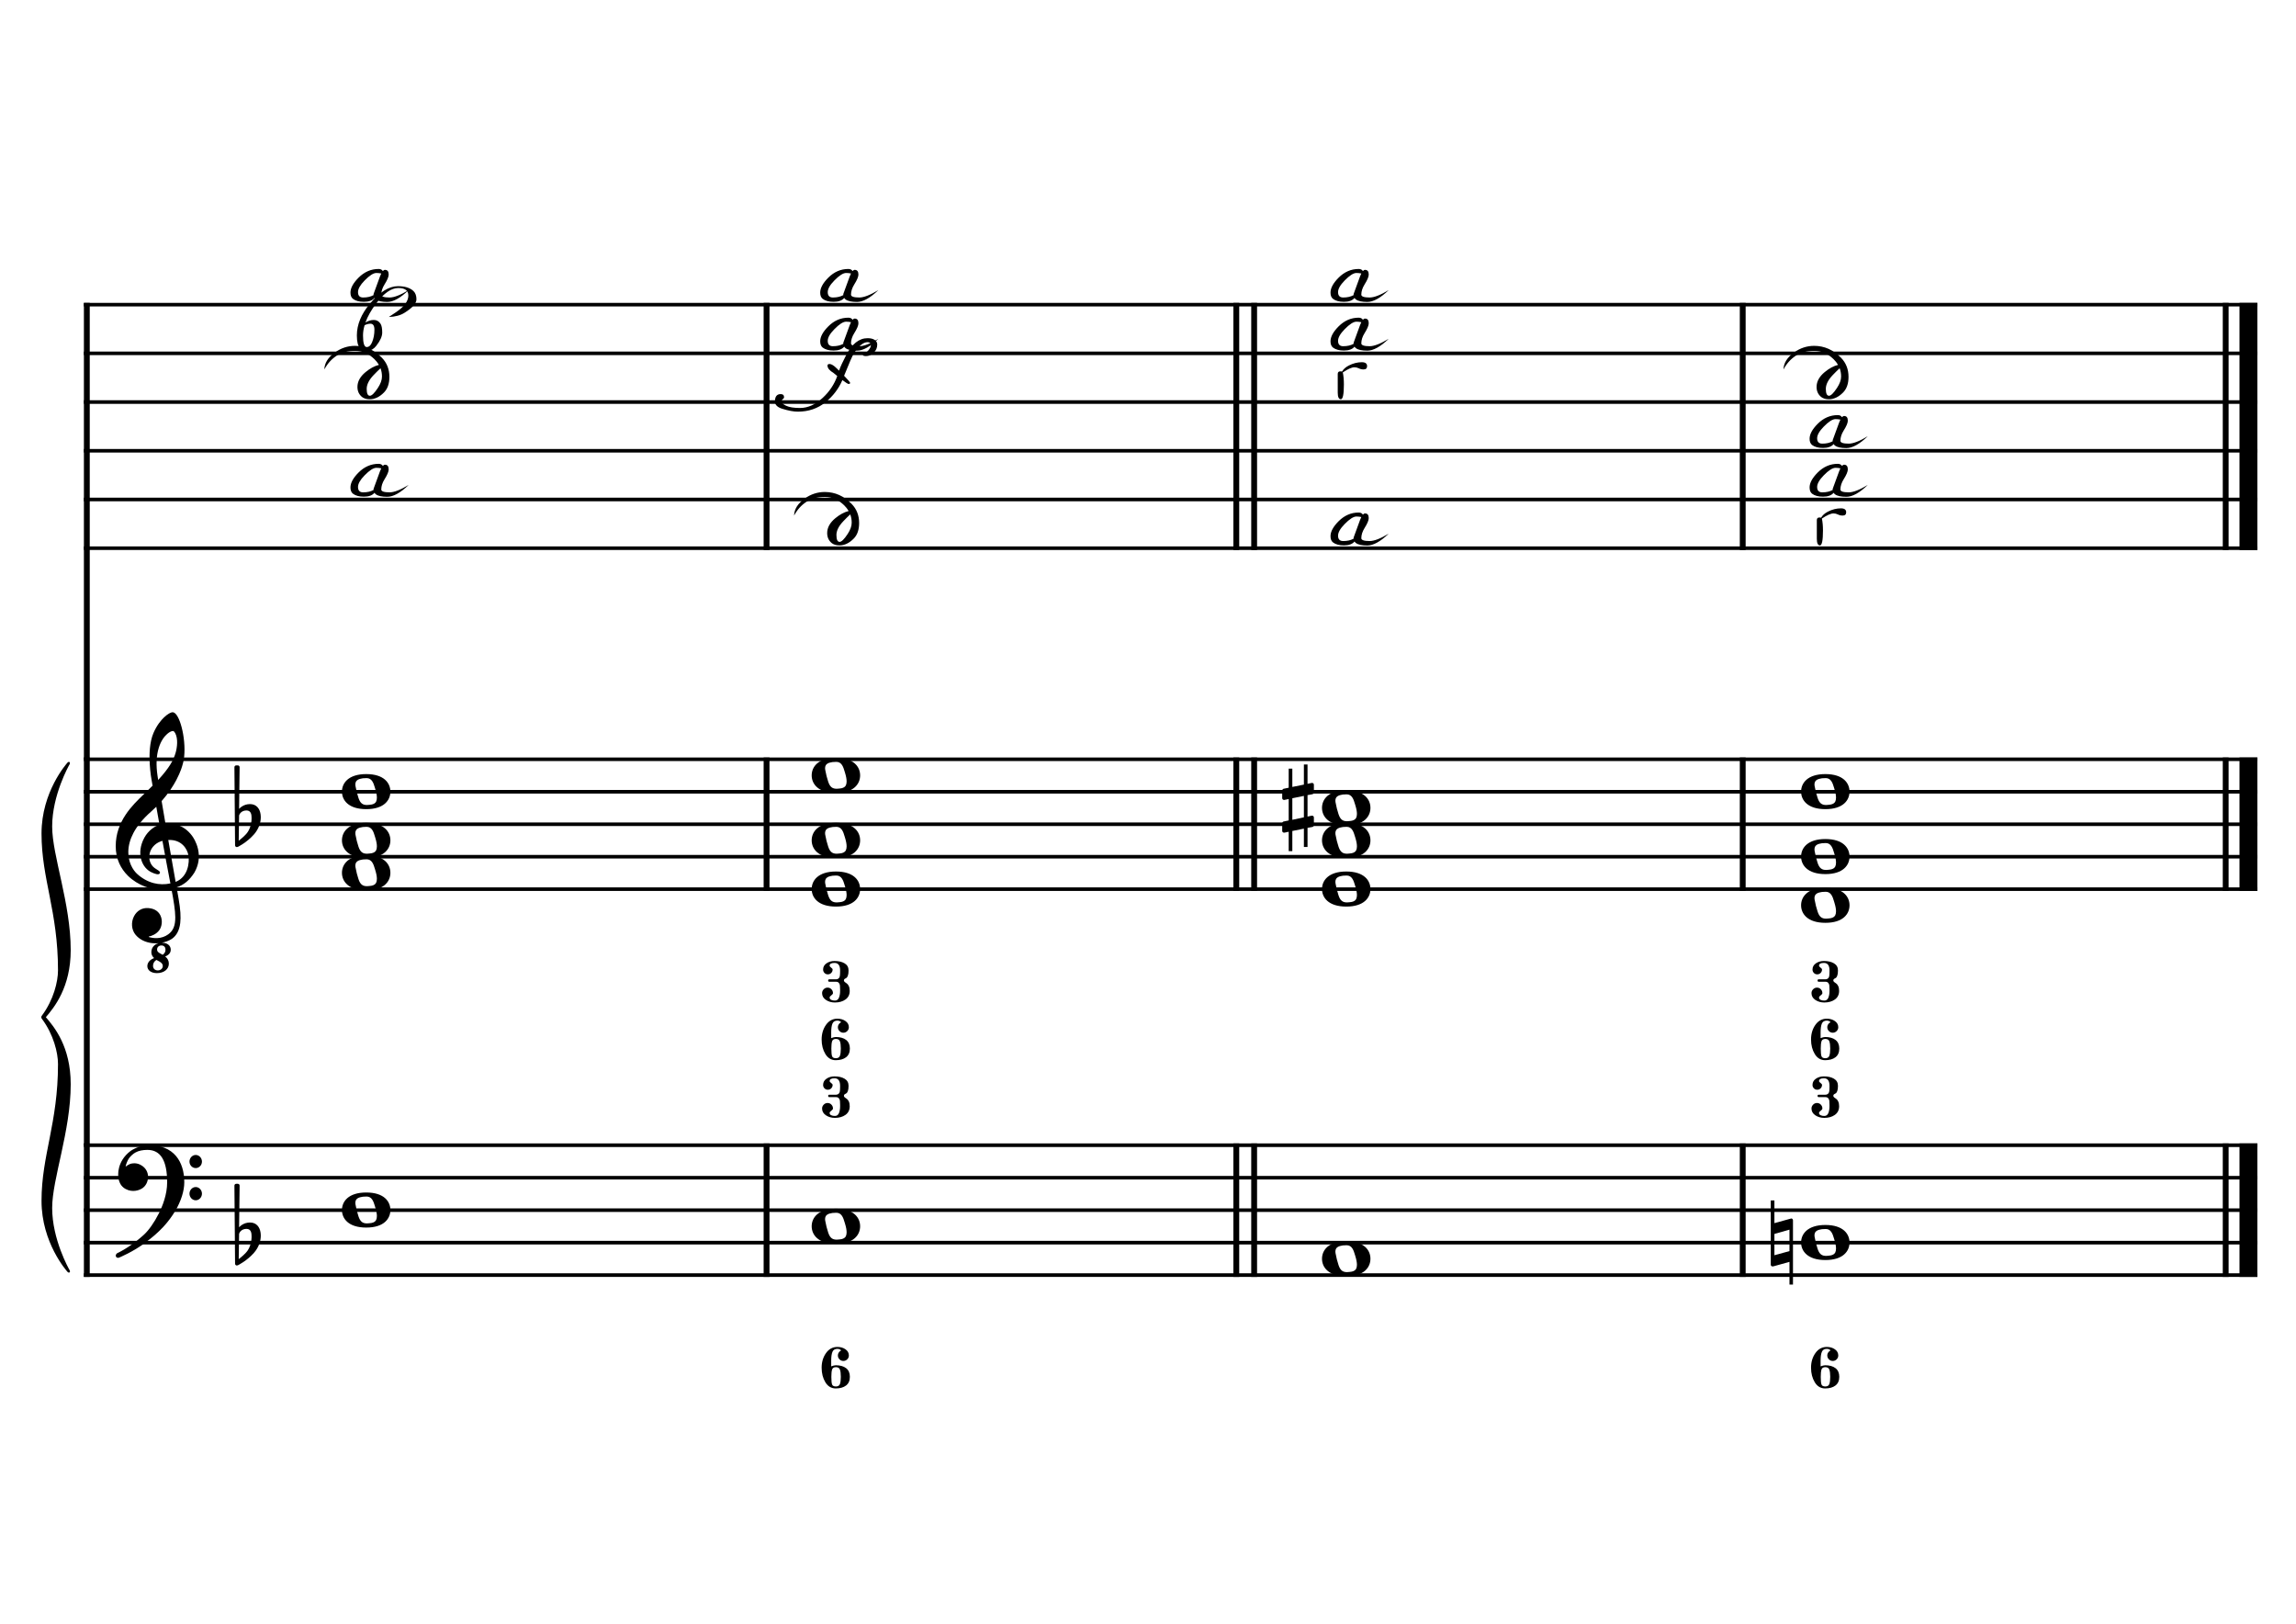 <?xml version="1.0" encoding="UTF-8" standalone="no"?>
<svg width="4209.44px" height="2976.38px" viewBox="0 0 4209.44 2976.38"
 xmlns="http://www.w3.org/2000/svg" xmlns:xlink="http://www.w3.org/1999/xlink" version="1.2" baseProfile="tiny">
<title>ReMineur (7)</title>
<desc>Generated by MuseScore 3.6.2</desc>
<polyline class="StaffLines" fill="none" stroke="#000000" stroke-width="6.55" stroke-linejoin="bevel" points="153.819,558.425 4138.58,558.425"/>
<polyline class="StaffLines" fill="none" stroke="#000000" stroke-width="6.55" stroke-linejoin="bevel" points="153.819,647.717 4138.58,647.717"/>
<polyline class="StaffLines" fill="none" stroke="#000000" stroke-width="6.55" stroke-linejoin="bevel" points="153.819,737.008 4138.58,737.008"/>
<polyline class="StaffLines" fill="none" stroke="#000000" stroke-width="6.55" stroke-linejoin="bevel" points="153.819,826.299 4138.58,826.299"/>
<polyline class="StaffLines" fill="none" stroke="#000000" stroke-width="6.55" stroke-linejoin="bevel" points="153.819,915.591 4138.58,915.591"/>
<polyline class="StaffLines" fill="none" stroke="#000000" stroke-width="6.55" stroke-linejoin="bevel" points="153.819,1004.88 4138.58,1004.88"/>
<polyline class="StaffLines" fill="none" stroke="#000000" stroke-width="6.55" stroke-linejoin="bevel" points="153.819,1391.81 4138.58,1391.81"/>
<polyline class="StaffLines" fill="none" stroke="#000000" stroke-width="6.55" stroke-linejoin="bevel" points="153.819,1451.34 4138.58,1451.34"/>
<polyline class="StaffLines" fill="none" stroke="#000000" stroke-width="6.55" stroke-linejoin="bevel" points="153.819,1510.87 4138.58,1510.87"/>
<polyline class="StaffLines" fill="none" stroke="#000000" stroke-width="6.55" stroke-linejoin="bevel" points="153.819,1570.39 4138.58,1570.39"/>
<polyline class="StaffLines" fill="none" stroke="#000000" stroke-width="6.55" stroke-linejoin="bevel" points="153.819,1629.92 4138.58,1629.92"/>
<polyline class="StaffLines" fill="none" stroke="#000000" stroke-width="6.55" stroke-linejoin="bevel" points="153.819,2099.26 4138.58,2099.26"/>
<polyline class="StaffLines" fill="none" stroke="#000000" stroke-width="6.55" stroke-linejoin="bevel" points="153.819,2158.79 4138.58,2158.79"/>
<polyline class="StaffLines" fill="none" stroke="#000000" stroke-width="6.55" stroke-linejoin="bevel" points="153.819,2218.32 4138.58,2218.32"/>
<polyline class="StaffLines" fill="none" stroke="#000000" stroke-width="6.55" stroke-linejoin="bevel" points="153.819,2277.85 4138.58,2277.85"/>
<polyline class="StaffLines" fill="none" stroke="#000000" stroke-width="6.55" stroke-linejoin="bevel" points="153.819,2337.37 4138.58,2337.37"/>
<polyline class="BarLine" fill="none" stroke="#000000" stroke-width="10.71" stroke-linejoin="bevel" points="159.176,2095.99 159.176,2340.65"/>
<polyline class="BarLine" fill="none" stroke="#000000" stroke-width="10.71" stroke-linejoin="bevel" points="1405.39,2095.99 1405.39,2340.65"/>
<polyline class="BarLine" fill="none" stroke="#000000" stroke-width="10.71" stroke-linejoin="bevel" points="2266.59,2095.99 2266.59,2340.65"/>
<polyline class="BarLine" fill="none" stroke="#000000" stroke-width="10.71" stroke-linejoin="bevel" points="2299.33,2095.99 2299.33,2340.65"/>
<polyline class="BarLine" fill="none" stroke="#000000" stroke-width="10.71" stroke-linejoin="bevel" points="3195.07,2095.99 3195.07,2340.65"/>
<polyline class="BarLine" fill="none" stroke="#000000" stroke-width="10.71" stroke-linejoin="bevel" points="4080.54,2095.99 4080.54,2340.65"/>
<polyline class="BarLine" fill="none" stroke="#000000" stroke-width="32.74" stroke-linejoin="bevel" points="4122.21,2095.99 4122.21,2340.65"/>
<polyline class="BarLine" fill="none" stroke="#000000" stroke-width="10.71" stroke-linejoin="bevel" points="159.176,1388.54 159.176,2099.26"/>
<polyline class="BarLine" fill="none" stroke="#000000" stroke-width="10.71" stroke-linejoin="bevel" points="1405.39,1388.54 1405.39,1633.2"/>
<polyline class="BarLine" fill="none" stroke="#000000" stroke-width="10.71" stroke-linejoin="bevel" points="2266.59,1388.54 2266.59,1633.2"/>
<polyline class="BarLine" fill="none" stroke="#000000" stroke-width="10.71" stroke-linejoin="bevel" points="2299.33,1388.54 2299.33,1633.2"/>
<polyline class="BarLine" fill="none" stroke="#000000" stroke-width="10.71" stroke-linejoin="bevel" points="3195.07,1388.54 3195.07,1633.2"/>
<polyline class="BarLine" fill="none" stroke="#000000" stroke-width="10.71" stroke-linejoin="bevel" points="4080.54,1388.54 4080.54,1633.2"/>
<polyline class="BarLine" fill="none" stroke="#000000" stroke-width="32.74" stroke-linejoin="bevel" points="4122.21,1388.54 4122.21,1633.2"/>
<polyline class="BarLine" fill="none" stroke="#000000" stroke-width="10.71" stroke-linejoin="bevel" points="159.176,555.151 159.176,1391.81"/>
<polyline class="BarLine" fill="none" stroke="#000000" stroke-width="10.71" stroke-linejoin="bevel" points="1405.39,555.151 1405.39,1008.16"/>
<polyline class="BarLine" fill="none" stroke="#000000" stroke-width="10.71" stroke-linejoin="bevel" points="2266.59,555.151 2266.59,1008.16"/>
<polyline class="BarLine" fill="none" stroke="#000000" stroke-width="10.71" stroke-linejoin="bevel" points="2299.33,555.151 2299.33,1008.16"/>
<polyline class="BarLine" fill="none" stroke="#000000" stroke-width="10.71" stroke-linejoin="bevel" points="3195.07,555.151 3195.07,1008.16"/>
<polyline class="BarLine" fill="none" stroke="#000000" stroke-width="10.71" stroke-linejoin="bevel" points="4080.54,555.151 4080.54,1008.16"/>
<polyline class="BarLine" fill="none" stroke="#000000" stroke-width="32.74" stroke-linejoin="bevel" points="4122.21,555.151 4122.21,1008.16"/>
<path class="Accidental" transform="matrix(2.381,0,0,2.381,3246.5,2277.85)" d="M16.6,-18.3 C16.4,-18.5 16.1,-18.6 15.8,-18.6 C15.7,-18.6 15.5,-18.5 15.4,-18.5 L2.8,-15 L2.8,-32.5 L0,-32.5 L0,17 C0,17.8 0.6,18.3 1.4,18.3 L1.8,18.3 L14.4,14.8 L14.4,32.3 L17.1,32.3 L17.1,-17.2 C17.1,-17.6 16.9,-18.1 16.6,-18.3 M14.4,6.5 L2.8,9.7 L2.8,-6.7 L14.4,-10 L14.4,6.5 "/>
<path class="Accidental" transform="matrix(2.381,0,0,2.381,2350.76,1481.1)" d="M23.3,-10.6 C23.9,-10.7 24.4,-11.4 24.4,-12 L24.4,-17.9 C24.4,-18.7 23.8,-19.3 23,-19.3 L22.8,-19.3 L19.5,-18.6 L19.5,-33.5 L16.7,-33.5 L16.7,-18 L7.8,-16.2 L7.8,-30.3 L5,-30.3 L5,-15.6 L1.1,-14.8 C0.5,-14.7 0,-14 0,-13.4 L0,-13.2 L0,-7.4 L0,-7.6 C0,-6.8 0.6,-6.2 1.4,-6.2 L1.7,-6.2 L5,-6.9 L5,9.6 L1.1,10.4 C0.5,10.5 0,11.2 0,11.8 L0,17.6 C0,18.4 0.6,19 1.4,19 L1.7,19 L5,18.3 L5,33.2 L7.8,33.2 L7.8,17.7 L16.7,15.9 L16.7,30 L19.5,30 L19.5,15.3 L23.3,14.6 C23.9,14.5 24.4,13.8 24.4,13.2 L24.4,7.3 C24.4,6.5 23.8,5.9 23,5.9 L22.8,5.9 L19.5,6.6 L19.5,-9.9 L23.3,-10.6 M7.8,9.1 L7.8,-7.5 L16.7,-9.3 L16.7,7.2 L7.8,9.1 "/>
<path class="Note" transform="matrix(2.381,0,0,2.381,626.933,2218.32)" d="M18.7,-13.6 C4.9,-13.6 0,-6.6 0,-0.1 C0,6.4 4.9,13.4 18.7,13.4 C32.5,13.4 37.3,6.4 37.3,-0.1 C37.3,-6.6 32.5,-13.6 18.7,-13.6 M10.4,-4.5 C10.3,-4.9 10.3,-5.3 10.3,-5.7 C10.3,-6.5 10.5,-7.3 10.9,-8 C11.6,-9 12.8,-9.7 14.3,-10 C15.6,-10.3 16.3,-10.5 18.9,-10.5 L19,-10.5 C23,-10.5 24.3,-6.8 25.4,-3 L25.7,-2 C26.5,0.6 26.9,2.8 26.9,4.5 C26.9,5.7 26.7,6.8 26.3,7.6 C25.7,8.7 24.7,9.4 23,9.8 C22.1,10 20.6,10.1 20.6,10.1 C20.1,10.1 19.7,10.2 19.3,10.2 C16.1,10.2 14.1,9 12.7,4.7 C11.5,1 11.3,-0.1 10.4,-4.5"/>
<path class="Note" transform="matrix(2.381,0,0,2.381,1488.13,2248.08)" d="M18.7,-13.6 C4.9,-13.6 0,-6.6 0,-0.1 C0,6.4 4.9,13.4 18.7,13.4 C32.5,13.4 37.3,6.4 37.3,-0.1 C37.3,-6.6 32.5,-13.6 18.7,-13.6 M10.4,-4.5 C10.3,-4.9 10.3,-5.3 10.3,-5.7 C10.3,-6.5 10.5,-7.3 10.9,-8 C11.6,-9 12.8,-9.7 14.3,-10 C15.6,-10.3 16.3,-10.5 18.9,-10.5 L19,-10.5 C23,-10.5 24.3,-6.8 25.4,-3 L25.7,-2 C26.5,0.6 26.9,2.8 26.9,4.5 C26.9,5.7 26.7,6.8 26.3,7.6 C25.7,8.7 24.7,9.4 23,9.8 C22.1,10 20.6,10.1 20.6,10.1 C20.1,10.1 19.7,10.2 19.3,10.2 C16.1,10.2 14.1,9 12.7,4.7 C11.5,1 11.3,-0.1 10.4,-4.5"/>
<path class="Note" transform="matrix(2.381,0,0,2.381,2423.73,2307.61)" d="M18.7,-13.6 C4.9,-13.6 0,-6.6 0,-0.1 C0,6.4 4.9,13.4 18.7,13.4 C32.5,13.4 37.3,6.4 37.3,-0.1 C37.3,-6.6 32.5,-13.6 18.7,-13.6 M10.4,-4.5 C10.3,-4.9 10.3,-5.3 10.3,-5.7 C10.3,-6.5 10.5,-7.3 10.9,-8 C11.6,-9 12.8,-9.7 14.3,-10 C15.6,-10.3 16.3,-10.5 18.9,-10.5 L19,-10.5 C23,-10.5 24.3,-6.8 25.4,-3 L25.7,-2 C26.5,0.6 26.9,2.8 26.9,4.5 C26.9,5.7 26.7,6.8 26.3,7.6 C25.7,8.7 24.7,9.4 23,9.8 C22.1,10 20.6,10.1 20.6,10.1 C20.1,10.1 19.7,10.2 19.3,10.2 C16.1,10.2 14.1,9 12.7,4.7 C11.5,1 11.3,-0.1 10.4,-4.5"/>
<path class="Note" transform="matrix(2.381,0,0,2.381,3302.08,2277.85)" d="M18.7,-13.6 C4.9,-13.6 0,-6.6 0,-0.1 C0,6.4 4.9,13.4 18.7,13.4 C32.5,13.4 37.3,6.4 37.3,-0.1 C37.3,-6.6 32.5,-13.6 18.7,-13.6 M10.4,-4.5 C10.3,-4.9 10.3,-5.3 10.3,-5.7 C10.3,-6.5 10.5,-7.3 10.9,-8 C11.6,-9 12.8,-9.7 14.3,-10 C15.6,-10.3 16.3,-10.5 18.9,-10.5 L19,-10.5 C23,-10.5 24.3,-6.8 25.4,-3 L25.7,-2 C26.5,0.6 26.9,2.8 26.9,4.5 C26.9,5.7 26.7,6.8 26.3,7.6 C25.7,8.7 24.7,9.4 23,9.8 C22.1,10 20.6,10.1 20.6,10.1 C20.1,10.1 19.7,10.2 19.3,10.2 C16.1,10.2 14.1,9 12.7,4.7 C11.5,1 11.3,-0.1 10.4,-4.5"/>
<path class="Note" transform="matrix(2.381,0,0,2.381,626.933,1600.16)" d="M18.7,-13.6 C4.9,-13.6 0,-6.6 0,-0.1 C0,6.4 4.9,13.4 18.7,13.4 C32.5,13.4 37.3,6.4 37.3,-0.1 C37.3,-6.6 32.5,-13.6 18.7,-13.6 M10.4,-4.5 C10.3,-4.9 10.3,-5.3 10.3,-5.7 C10.3,-6.5 10.5,-7.3 10.9,-8 C11.6,-9 12.8,-9.7 14.3,-10 C15.6,-10.3 16.3,-10.5 18.9,-10.5 L19,-10.5 C23,-10.5 24.3,-6.8 25.4,-3 L25.7,-2 C26.5,0.6 26.9,2.8 26.9,4.5 C26.9,5.7 26.7,6.8 26.3,7.6 C25.7,8.7 24.7,9.4 23,9.8 C22.1,10 20.6,10.1 20.6,10.1 C20.1,10.1 19.7,10.2 19.3,10.2 C16.1,10.2 14.1,9 12.7,4.7 C11.5,1 11.3,-0.1 10.4,-4.5"/>
<path class="Note" transform="matrix(2.381,0,0,2.381,626.933,1540.63)" d="M18.7,-13.6 C4.9,-13.6 0,-6.6 0,-0.1 C0,6.4 4.9,13.4 18.7,13.4 C32.5,13.4 37.3,6.4 37.3,-0.1 C37.3,-6.6 32.5,-13.6 18.7,-13.6 M10.4,-4.5 C10.3,-4.9 10.3,-5.3 10.3,-5.7 C10.3,-6.5 10.5,-7.3 10.9,-8 C11.6,-9 12.8,-9.7 14.3,-10 C15.6,-10.3 16.3,-10.5 18.9,-10.5 L19,-10.5 C23,-10.5 24.3,-6.8 25.4,-3 L25.7,-2 C26.5,0.6 26.9,2.8 26.9,4.5 C26.9,5.7 26.7,6.8 26.3,7.6 C25.7,8.7 24.7,9.4 23,9.8 C22.1,10 20.6,10.1 20.6,10.1 C20.1,10.1 19.7,10.2 19.3,10.2 C16.1,10.2 14.1,9 12.7,4.7 C11.5,1 11.3,-0.1 10.4,-4.5"/>
<path class="Note" transform="matrix(2.381,0,0,2.381,626.933,1451.34)" d="M18.7,-13.6 C4.9,-13.6 0,-6.6 0,-0.1 C0,6.4 4.9,13.4 18.7,13.4 C32.5,13.4 37.3,6.4 37.3,-0.1 C37.3,-6.6 32.5,-13.6 18.7,-13.6 M10.4,-4.5 C10.3,-4.9 10.3,-5.3 10.3,-5.7 C10.3,-6.5 10.5,-7.3 10.9,-8 C11.6,-9 12.8,-9.7 14.3,-10 C15.6,-10.3 16.3,-10.5 18.9,-10.5 L19,-10.5 C23,-10.5 24.3,-6.8 25.4,-3 L25.7,-2 C26.5,0.6 26.9,2.8 26.9,4.5 C26.9,5.7 26.7,6.8 26.3,7.6 C25.7,8.7 24.7,9.4 23,9.8 C22.1,10 20.6,10.1 20.6,10.1 C20.1,10.1 19.7,10.2 19.3,10.2 C16.1,10.2 14.1,9 12.7,4.7 C11.5,1 11.3,-0.1 10.4,-4.5"/>
<path class="Note" transform="matrix(2.381,0,0,2.381,1488.13,1629.92)" d="M18.7,-13.6 C4.9,-13.6 0,-6.6 0,-0.1 C0,6.4 4.9,13.4 18.7,13.4 C32.5,13.4 37.3,6.4 37.3,-0.1 C37.3,-6.6 32.5,-13.6 18.7,-13.6 M10.4,-4.5 C10.3,-4.9 10.3,-5.3 10.3,-5.7 C10.3,-6.5 10.5,-7.3 10.9,-8 C11.6,-9 12.8,-9.7 14.3,-10 C15.6,-10.3 16.3,-10.5 18.9,-10.5 L19,-10.5 C23,-10.5 24.3,-6.8 25.4,-3 L25.7,-2 C26.5,0.6 26.9,2.8 26.9,4.5 C26.9,5.7 26.7,6.8 26.3,7.6 C25.7,8.7 24.7,9.4 23,9.8 C22.1,10 20.6,10.1 20.6,10.1 C20.1,10.1 19.7,10.2 19.3,10.2 C16.1,10.2 14.1,9 12.7,4.7 C11.5,1 11.3,-0.1 10.4,-4.5"/>
<path class="Note" transform="matrix(2.381,0,0,2.381,1488.13,1540.63)" d="M18.7,-13.6 C4.9,-13.6 0,-6.6 0,-0.1 C0,6.4 4.9,13.4 18.7,13.4 C32.5,13.4 37.3,6.4 37.3,-0.1 C37.3,-6.6 32.5,-13.6 18.7,-13.6 M10.4,-4.5 C10.3,-4.9 10.3,-5.3 10.3,-5.7 C10.3,-6.5 10.5,-7.3 10.9,-8 C11.6,-9 12.8,-9.7 14.3,-10 C15.6,-10.3 16.3,-10.5 18.9,-10.5 L19,-10.5 C23,-10.5 24.3,-6.8 25.4,-3 L25.7,-2 C26.5,0.6 26.9,2.8 26.9,4.5 C26.9,5.7 26.7,6.8 26.3,7.6 C25.7,8.7 24.7,9.4 23,9.8 C22.1,10 20.6,10.1 20.6,10.1 C20.1,10.1 19.7,10.2 19.3,10.2 C16.1,10.2 14.1,9 12.7,4.7 C11.5,1 11.3,-0.1 10.4,-4.5"/>
<path class="Note" transform="matrix(2.381,0,0,2.381,1488.13,1421.57)" d="M18.7,-13.6 C4.9,-13.6 0,-6.6 0,-0.1 C0,6.4 4.9,13.4 18.7,13.4 C32.5,13.4 37.3,6.4 37.3,-0.1 C37.3,-6.6 32.5,-13.6 18.7,-13.6 M10.4,-4.5 C10.3,-4.9 10.3,-5.3 10.3,-5.7 C10.3,-6.5 10.5,-7.3 10.9,-8 C11.6,-9 12.8,-9.7 14.3,-10 C15.6,-10.3 16.3,-10.5 18.9,-10.5 L19,-10.5 C23,-10.5 24.3,-6.8 25.4,-3 L25.7,-2 C26.5,0.6 26.9,2.8 26.9,4.5 C26.9,5.7 26.7,6.8 26.3,7.6 C25.7,8.7 24.7,9.4 23,9.8 C22.1,10 20.6,10.1 20.6,10.1 C20.1,10.1 19.7,10.2 19.3,10.2 C16.1,10.2 14.1,9 12.7,4.7 C11.5,1 11.3,-0.1 10.4,-4.5"/>
<path class="Note" transform="matrix(2.381,0,0,2.381,2423.73,1629.92)" d="M18.7,-13.6 C4.9,-13.6 0,-6.6 0,-0.1 C0,6.4 4.9,13.4 18.7,13.4 C32.5,13.4 37.3,6.4 37.3,-0.1 C37.3,-6.6 32.5,-13.6 18.7,-13.6 M10.4,-4.5 C10.3,-4.9 10.3,-5.3 10.3,-5.7 C10.3,-6.5 10.5,-7.3 10.9,-8 C11.6,-9 12.8,-9.7 14.3,-10 C15.6,-10.3 16.3,-10.5 18.9,-10.5 L19,-10.5 C23,-10.5 24.3,-6.8 25.4,-3 L25.7,-2 C26.5,0.6 26.9,2.8 26.9,4.5 C26.9,5.7 26.7,6.8 26.3,7.6 C25.7,8.7 24.7,9.4 23,9.8 C22.1,10 20.6,10.1 20.6,10.1 C20.1,10.1 19.7,10.2 19.3,10.2 C16.1,10.2 14.1,9 12.7,4.7 C11.5,1 11.3,-0.1 10.4,-4.5"/>
<path class="Note" transform="matrix(2.381,0,0,2.381,2423.73,1540.63)" d="M18.7,-13.6 C4.9,-13.6 0,-6.6 0,-0.1 C0,6.4 4.9,13.4 18.7,13.4 C32.5,13.4 37.3,6.4 37.3,-0.1 C37.3,-6.6 32.5,-13.6 18.7,-13.6 M10.4,-4.5 C10.3,-4.9 10.3,-5.3 10.3,-5.7 C10.3,-6.5 10.5,-7.3 10.9,-8 C11.6,-9 12.8,-9.7 14.3,-10 C15.6,-10.3 16.3,-10.5 18.9,-10.5 L19,-10.5 C23,-10.5 24.3,-6.8 25.4,-3 L25.7,-2 C26.5,0.6 26.9,2.8 26.9,4.5 C26.9,5.7 26.7,6.8 26.3,7.6 C25.7,8.7 24.7,9.4 23,9.8 C22.1,10 20.6,10.1 20.6,10.1 C20.1,10.1 19.7,10.2 19.3,10.2 C16.1,10.2 14.1,9 12.7,4.7 C11.5,1 11.3,-0.1 10.4,-4.5"/>
<path class="Note" transform="matrix(2.381,0,0,2.381,2423.73,1481.1)" d="M18.7,-13.6 C4.9,-13.6 0,-6.6 0,-0.1 C0,6.4 4.9,13.4 18.7,13.4 C32.5,13.4 37.3,6.4 37.3,-0.1 C37.3,-6.6 32.5,-13.6 18.7,-13.6 M10.4,-4.5 C10.3,-4.9 10.3,-5.3 10.3,-5.7 C10.3,-6.5 10.5,-7.3 10.9,-8 C11.6,-9 12.8,-9.7 14.3,-10 C15.6,-10.3 16.3,-10.5 18.9,-10.5 L19,-10.5 C23,-10.5 24.3,-6.8 25.4,-3 L25.7,-2 C26.5,0.6 26.9,2.8 26.9,4.5 C26.9,5.7 26.7,6.8 26.3,7.6 C25.7,8.7 24.7,9.4 23,9.8 C22.1,10 20.6,10.1 20.6,10.1 C20.1,10.1 19.7,10.2 19.3,10.2 C16.1,10.2 14.1,9 12.7,4.7 C11.5,1 11.3,-0.1 10.4,-4.5"/>
<path class="Note" transform="matrix(2.381,0,0,2.381,3302.08,1659.69)" d="M18.7,-13.6 C4.9,-13.6 0,-6.6 0,-0.1 C0,6.4 4.9,13.4 18.7,13.4 C32.5,13.4 37.3,6.4 37.3,-0.1 C37.3,-6.6 32.5,-13.6 18.7,-13.6 M10.4,-4.5 C10.3,-4.9 10.3,-5.3 10.3,-5.7 C10.3,-6.5 10.5,-7.3 10.9,-8 C11.6,-9 12.8,-9.7 14.3,-10 C15.6,-10.3 16.3,-10.5 18.9,-10.5 L19,-10.5 C23,-10.5 24.3,-6.8 25.4,-3 L25.7,-2 C26.5,0.6 26.9,2.8 26.9,4.5 C26.9,5.7 26.7,6.8 26.3,7.6 C25.7,8.7 24.7,9.4 23,9.8 C22.1,10 20.6,10.1 20.6,10.1 C20.1,10.1 19.7,10.2 19.3,10.2 C16.1,10.2 14.1,9 12.7,4.7 C11.5,1 11.3,-0.1 10.4,-4.5"/>
<path class="Note" transform="matrix(2.381,0,0,2.381,3302.08,1570.39)" d="M18.7,-13.6 C4.9,-13.6 0,-6.6 0,-0.1 C0,6.4 4.9,13.4 18.7,13.4 C32.5,13.4 37.3,6.4 37.3,-0.1 C37.3,-6.6 32.5,-13.6 18.7,-13.6 M10.4,-4.5 C10.3,-4.9 10.3,-5.3 10.3,-5.7 C10.3,-6.5 10.5,-7.3 10.9,-8 C11.6,-9 12.8,-9.7 14.3,-10 C15.6,-10.3 16.3,-10.5 18.9,-10.5 L19,-10.5 C23,-10.5 24.3,-6.8 25.4,-3 L25.7,-2 C26.5,0.6 26.9,2.8 26.9,4.5 C26.9,5.7 26.7,6.8 26.3,7.6 C25.7,8.7 24.7,9.4 23,9.8 C22.1,10 20.6,10.1 20.6,10.1 C20.1,10.1 19.7,10.2 19.3,10.2 C16.1,10.2 14.1,9 12.7,4.7 C11.5,1 11.3,-0.1 10.4,-4.5"/>
<path class="Note" transform="matrix(2.381,0,0,2.381,3302.08,1451.34)" d="M18.7,-13.6 C4.9,-13.6 0,-6.6 0,-0.1 C0,6.4 4.9,13.4 18.7,13.4 C32.5,13.4 37.3,6.4 37.3,-0.1 C37.3,-6.6 32.5,-13.6 18.7,-13.6 M10.4,-4.5 C10.3,-4.9 10.3,-5.3 10.3,-5.7 C10.3,-6.5 10.5,-7.3 10.9,-8 C11.6,-9 12.8,-9.7 14.3,-10 C15.6,-10.3 16.3,-10.5 18.9,-10.5 L19,-10.5 C23,-10.5 24.3,-6.8 25.4,-3 L25.7,-2 C26.5,0.6 26.9,2.8 26.9,4.5 C26.9,5.7 26.7,6.8 26.3,7.6 C25.7,8.7 24.7,9.4 23,9.8 C22.1,10 20.6,10.1 20.6,10.1 C20.1,10.1 19.7,10.2 19.3,10.2 C16.1,10.2 14.1,9 12.7,4.7 C11.5,1 11.3,-0.1 10.4,-4.5"/>
<path class="Note" d="M705.752,851.839 C710.323,851.839 712.608,854.705 712.608,860.438 C712.608,864.467 710.09,870.471 705.055,878.451 C701.026,884.881 699.012,891.157 699.012,897.277 C699.012,900.763 704.086,902.507 714.235,902.507 C722.602,902.507 734.262,897.974 749.215,888.91 C734.185,903.398 721.13,910.641 710.052,910.641 C700.058,910.641 693.085,909.131 689.134,906.109 C688.127,905.334 687.274,904.405 686.577,903.32 C682.703,908.046 676.234,910.409 667.17,910.409 C658.493,910.409 651.83,908.627 647.182,905.063 C644.083,902.662 642.533,898.827 642.533,893.558 C642.533,885.191 647.491,876.049 657.408,866.133 C668.022,855.519 680.302,850.212 694.247,850.212 C697.733,850.212 700.29,851.49 701.917,854.047 C703.234,852.575 704.512,851.839 705.752,851.839 M684.95,898.091 C684.873,897.471 684.834,896.851 684.834,896.231 C684.834,895.921 688.785,885.114 696.687,863.808 C697.462,861.717 698.237,859.935 699.012,858.463 C695.99,857.843 693.007,857.533 690.063,857.533 C684.64,857.533 677.435,862.143 668.448,871.362 C660.391,879.574 656.362,886.663 656.362,892.629 C656.362,899.214 659.5,902.507 665.775,902.507 C673.368,902.507 679.759,901.035 684.95,898.091"/>
<path class="Note" d="M712.841,581.059 C723.3,574.474 730.892,569.09 735.618,564.906 C744.295,557.236 748.634,549.489 748.634,541.664 C748.634,532.522 742.513,527.951 730.272,527.951 C717.412,527.951 704.009,537.209 690.063,555.725 C680.612,568.276 673.91,580.13 669.959,591.286 C674.84,588.11 679.992,586.521 685.415,586.521 C690.528,586.521 694.596,588.807 697.617,593.378 C699.709,596.554 700.755,601.977 700.755,609.647 C700.755,616.542 697.114,624.638 689.831,633.935 C685.338,639.668 680.34,642.535 674.84,642.535 C667.867,642.535 662.986,641.14 660.197,638.351 C656.246,634.4 654.27,626.575 654.27,614.877 C654.27,595.198 662.212,575.83 678.094,556.771 C695.99,535.311 713.151,524.581 729.575,524.581 C742.281,524.581 751.771,527.564 758.047,533.529 C761.688,537.015 763.509,542.051 763.509,548.637 C763.509,555.997 756.265,564.209 741.777,573.273 C734.185,578.077 724.539,580.672 712.841,581.059 M668.448,596.167 C666.511,602.675 665.543,608.911 665.543,614.877 C665.543,629.055 667.79,636.143 672.283,636.143 C676.544,636.143 679.876,633.122 682.277,627.079 C685.066,620.261 686.461,612.707 686.461,604.418 C686.461,597.058 684.02,593.378 679.14,593.378 C675.731,593.378 672.167,594.307 668.448,596.167"/>
<path class="Note" d="M705.752,494.673 C710.323,494.673 712.608,497.54 712.608,503.273 C712.608,507.302 710.09,513.306 705.055,521.286 C701.026,527.716 699.012,533.991 699.012,540.112 C699.012,543.598 704.086,545.341 714.235,545.341 C722.602,545.341 734.262,540.809 749.215,531.745 C734.185,546.232 721.13,553.476 710.052,553.476 C700.058,553.476 693.085,551.965 689.134,548.944 C688.127,548.169 687.274,547.239 686.577,546.155 C682.703,550.881 676.234,553.244 667.17,553.244 C658.493,553.244 651.83,551.462 647.182,547.898 C644.083,545.496 642.533,541.661 642.533,536.393 C642.533,528.026 647.491,518.884 657.408,508.967 C668.022,498.353 680.302,493.046 694.247,493.046 C697.733,493.046 700.29,494.325 701.917,496.881 C703.234,495.409 704.512,494.673 705.752,494.673 M684.95,540.925 C684.873,540.305 684.834,539.686 684.834,539.066 C684.834,538.756 688.785,527.948 696.687,506.643 C697.462,504.551 698.237,502.769 699.012,501.297 C695.99,500.678 693.007,500.368 690.063,500.368 C684.64,500.368 677.435,504.977 668.448,514.197 C660.391,522.409 656.362,529.498 656.362,535.463 C656.362,542.049 659.5,545.341 665.775,545.341 C673.368,545.341 679.759,543.869 684.95,540.925"/>
<path class="Note" d="M594.663,677.207 C594.973,665.509 601.442,655.127 614.071,646.063 C625.304,638.005 637.584,633.977 650.909,633.977 C669.581,633.977 686.044,641.298 700.299,655.941 C709.364,665.315 713.896,676.936 713.896,690.804 C713.896,703.277 710.564,712.845 703.902,719.508 C695.767,727.72 687.167,731.826 678.103,731.826 C671.905,731.826 667.101,730.432 663.693,727.643 C658.114,723.072 655.325,716.951 655.325,709.281 C655.325,699.365 660.284,690.3 670.2,682.088 C678.335,675.348 686.509,670.932 694.721,668.84 C692.552,665.121 689.801,661.635 686.47,658.381 C676.088,648.232 664.312,643.157 651.142,643.157 C637.429,643.157 626.079,646.14 617.092,652.106 C607.795,658.226 600.319,666.593 594.663,677.207 M697.626,674.999 C693.365,678.95 689.104,683.173 684.843,687.666 C676.476,696.498 672.292,704.865 672.292,712.768 C672.292,721.212 674.229,725.435 678.103,725.435 C681.589,725.435 686.47,720.67 692.745,711.141 C697.781,703.548 700.299,696.576 700.299,690.223 C700.299,684.8 699.408,679.725 697.626,674.999"/>
<path class="Note" d="M1455.86,945.081 C1456.17,933.383 1462.64,923.001 1475.27,913.937 C1486.51,905.879 1498.78,901.851 1512.11,901.851 C1530.78,901.851 1547.24,909.172 1561.5,923.815 C1570.56,933.189 1575.1,944.81 1575.1,958.678 C1575.1,971.151 1571.77,980.719 1565.1,987.382 C1556.97,995.594 1548.37,999.7 1539.3,999.7 C1533.11,999.7 1528.3,998.306 1524.89,995.517 C1519.32,990.946 1516.53,984.825 1516.53,977.155 C1516.53,967.239 1521.48,958.174 1531.4,949.962 C1539.54,943.222 1547.71,938.806 1555.92,936.714 C1553.75,932.995 1551,929.509 1547.67,926.255 C1537.29,916.106 1525.51,911.031 1512.34,911.031 C1498.63,911.031 1487.28,914.014 1478.29,919.98 C1469,926.1 1461.52,934.467 1455.86,945.081 M1558.83,942.873 C1554.57,946.824 1550.3,951.047 1546.04,955.54 C1537.68,964.372 1533.49,972.739 1533.49,980.642 C1533.49,989.086 1535.43,993.309 1539.3,993.309 C1542.79,993.309 1547.67,988.544 1553.95,979.015 C1558.98,971.422 1561.5,964.45 1561.5,958.097 C1561.5,952.674 1560.61,947.599 1558.83,942.873"/>
<path class="Note" d="M1566.95,583.965 C1571.52,583.965 1573.81,586.831 1573.81,592.564 C1573.81,596.593 1571.29,602.597 1566.26,610.577 C1562.23,617.007 1560.21,623.283 1560.21,629.403 C1560.21,632.889 1565.29,634.633 1575.44,634.633 C1583.8,634.633 1595.46,630.1 1610.42,621.036 C1595.39,635.524 1582.33,642.767 1571.25,642.767 C1561.26,642.767 1554.29,641.257 1550.33,638.235 C1549.33,637.46 1548.48,636.531 1547.78,635.446 C1543.9,640.172 1537.44,642.535 1528.37,642.535 C1519.69,642.535 1513.03,640.753 1508.38,637.189 C1505.28,634.788 1503.73,630.953 1503.73,625.684 C1503.73,617.317 1508.69,608.175 1518.61,598.259 C1529.22,587.645 1541.5,582.338 1555.45,582.338 C1558.93,582.338 1561.49,583.616 1563.12,586.173 C1564.43,584.701 1565.71,583.965 1566.95,583.965 M1546.15,630.217 C1546.07,629.597 1546.03,628.977 1546.03,628.357 C1546.03,628.047 1549.99,617.24 1557.89,595.934 C1558.66,593.843 1559.44,592.061 1560.21,590.589 C1557.19,589.969 1554.21,589.659 1551.26,589.659 C1545.84,589.659 1538.64,594.269 1529.65,603.488 C1521.59,611.7 1517.56,618.789 1517.56,624.755 C1517.56,631.34 1520.7,634.633 1526.98,634.633 C1534.57,634.633 1540.96,633.161 1546.15,630.217"/>
<path class="Note" d="M1566.95,494.673 C1571.52,494.673 1573.81,497.54 1573.81,503.273 C1573.81,507.302 1571.29,513.306 1566.26,521.286 C1562.23,527.716 1560.21,533.991 1560.21,540.112 C1560.21,543.598 1565.29,545.341 1575.44,545.341 C1583.8,545.341 1595.46,540.809 1610.42,531.745 C1595.39,546.232 1582.33,553.476 1571.25,553.476 C1561.26,553.476 1554.29,551.965 1550.33,548.944 C1549.33,548.169 1548.48,547.239 1547.78,546.155 C1543.9,550.881 1537.44,553.244 1528.37,553.244 C1519.69,553.244 1513.03,551.462 1508.38,547.898 C1505.28,545.496 1503.73,541.661 1503.73,536.393 C1503.73,528.026 1508.69,518.884 1518.61,508.967 C1529.22,498.353 1541.5,493.046 1555.45,493.046 C1558.93,493.046 1561.49,494.325 1563.12,496.881 C1564.43,495.409 1565.71,494.673 1566.95,494.673 M1546.15,540.925 C1546.07,540.305 1546.03,539.686 1546.03,539.066 C1546.03,538.756 1549.99,527.948 1557.89,506.643 C1558.66,504.551 1559.44,502.769 1560.21,501.297 C1557.19,500.678 1554.21,500.368 1551.26,500.368 C1545.84,500.368 1538.64,504.977 1529.65,514.197 C1521.59,522.409 1517.56,529.498 1517.56,535.463 C1517.56,542.049 1520.7,545.341 1526.98,545.341 C1534.57,545.341 1540.96,543.869 1546.15,540.925"/>
<path class="Note" d="M1581.83,650.479 C1586.17,647.535 1589.3,645.094 1591.24,643.157 C1594.8,639.361 1596.59,635.875 1596.59,632.698 C1596.59,629.057 1594.57,627.236 1590.54,627.236 C1582.72,627.236 1574.35,634.132 1565.44,647.922 C1562.73,652.106 1556.76,665.741 1547.55,688.828 C1554.91,696.421 1558.59,700.721 1558.59,701.728 C1558.59,703.122 1557.69,703.819 1555.91,703.819 C1554.52,703.819 1550.68,701.457 1544.41,696.731 C1537.59,712.613 1527.25,726.171 1513.38,737.404 C1499.2,748.871 1482.27,754.604 1462.6,754.604 C1455.08,754.604 1445.67,752.86 1434.36,749.374 C1425.29,746.585 1420.76,742.13 1420.76,736.01 C1420.76,726.945 1424.25,722.413 1431.22,722.413 C1435.4,722.413 1437.49,724.35 1437.49,728.224 C1437.49,729.463 1436.53,730.78 1434.59,732.175 C1433.58,732.872 1433.08,734.228 1433.08,736.242 C1433.08,738.644 1435.75,741.123 1441.1,743.68 C1446.91,746.469 1455.43,747.863 1466.66,747.863 C1481.15,747.863 1495.13,741.588 1508.61,729.037 C1520.86,717.649 1529.65,704.401 1534.99,689.293 C1532.9,687.589 1530.66,685.729 1528.25,683.715 C1520.82,679.299 1517.1,674.767 1517.1,670.118 C1517.1,668.181 1518.38,667.213 1520.93,667.213 C1524.34,667.213 1528.95,670.118 1534.76,675.929 C1536,677.168 1537.16,678.331 1538.25,679.415 C1540.96,671.978 1545.3,662.526 1551.26,651.06 C1562.03,630.297 1575.13,619.915 1590.54,619.915 C1596.04,619.915 1600.38,620.961 1603.56,623.053 C1606.74,625.145 1608.32,628.011 1608.32,631.652 C1608.32,637.463 1606.19,642.383 1601.93,646.411 C1597.52,650.595 1592.91,652.687 1588.1,652.687 C1583.92,652.687 1581.83,651.951 1581.83,650.479"/>
<path class="Note" d="M2502.55,941.13 C2507.12,941.13 2509.41,943.997 2509.41,949.73 C2509.41,953.758 2506.89,959.763 2501.86,967.742 C2497.83,974.173 2495.81,980.448 2495.81,986.568 C2495.81,990.055 2500.89,991.798 2511.04,991.798 C2519.4,991.798 2531.06,987.266 2546.02,978.201 C2530.99,992.689 2517.93,999.933 2506.85,999.933 C2496.86,999.933 2489.89,998.422 2485.94,995.401 C2484.93,994.626 2484.08,993.696 2483.38,992.611 C2479.51,997.337 2473.04,999.7 2463.97,999.7 C2455.29,999.7 2448.63,997.918 2443.98,994.355 C2440.88,991.953 2439.33,988.118 2439.33,982.85 C2439.33,974.483 2444.29,965.341 2454.21,955.424 C2464.82,944.81 2477.1,939.503 2491.05,939.503 C2494.54,939.503 2497.09,940.781 2498.72,943.338 C2500.04,941.866 2501.31,941.13 2502.55,941.13 M2481.75,987.382 C2481.67,986.762 2481.64,986.142 2481.64,985.523 C2481.64,985.213 2485.59,974.405 2493.49,953.1 C2494.26,951.008 2495.04,949.226 2495.81,947.754 C2492.79,947.134 2489.81,946.824 2486.87,946.824 C2481.44,946.824 2474.24,951.434 2465.25,960.653 C2457.19,968.866 2453.16,975.955 2453.16,981.92 C2453.16,988.505 2456.3,991.798 2462.58,991.798 C2470.17,991.798 2476.56,990.326 2481.75,987.382"/>
<path class="Note" d="M2502.55,583.965 C2507.12,583.965 2509.41,586.831 2509.41,592.564 C2509.41,596.593 2506.89,602.597 2501.86,610.577 C2497.83,617.007 2495.81,623.283 2495.81,629.403 C2495.81,632.889 2500.89,634.633 2511.04,634.633 C2519.4,634.633 2531.06,630.1 2546.02,621.036 C2530.99,635.524 2517.93,642.767 2506.85,642.767 C2496.86,642.767 2489.89,641.257 2485.94,638.235 C2484.93,637.46 2484.08,636.531 2483.38,635.446 C2479.51,640.172 2473.04,642.535 2463.97,642.535 C2455.29,642.535 2448.63,640.753 2443.98,637.189 C2440.88,634.788 2439.33,630.953 2439.33,625.684 C2439.33,617.317 2444.29,608.175 2454.21,598.259 C2464.82,587.645 2477.1,582.338 2491.05,582.338 C2494.54,582.338 2497.09,583.616 2498.72,586.173 C2500.04,584.701 2501.31,583.965 2502.55,583.965 M2481.75,630.217 C2481.67,629.597 2481.64,628.977 2481.64,628.357 C2481.64,628.047 2485.59,617.24 2493.49,595.934 C2494.26,593.843 2495.04,592.061 2495.81,590.589 C2492.79,589.969 2489.81,589.659 2486.87,589.659 C2481.44,589.659 2474.24,594.269 2465.25,603.488 C2457.19,611.7 2453.16,618.789 2453.16,624.755 C2453.16,631.34 2456.3,634.633 2462.58,634.633 C2470.17,634.633 2476.56,633.161 2481.75,630.217"/>
<path class="Note" d="M2502.55,494.673 C2507.12,494.673 2509.41,497.54 2509.41,503.273 C2509.41,507.302 2506.89,513.306 2501.86,521.286 C2497.83,527.716 2495.81,533.991 2495.81,540.112 C2495.81,543.598 2500.89,545.341 2511.04,545.341 C2519.4,545.341 2531.06,540.809 2546.02,531.745 C2530.99,546.232 2517.93,553.476 2506.85,553.476 C2496.86,553.476 2489.89,551.965 2485.94,548.944 C2484.93,548.169 2484.08,547.239 2483.38,546.155 C2479.51,550.881 2473.04,553.244 2463.97,553.244 C2455.29,553.244 2448.63,551.462 2443.98,547.898 C2440.88,545.496 2439.33,541.661 2439.33,536.393 C2439.33,528.026 2444.29,518.884 2454.21,508.967 C2464.82,498.353 2477.1,493.046 2491.05,493.046 C2494.54,493.046 2497.09,494.325 2498.72,496.881 C2500.04,495.409 2501.31,494.673 2502.55,494.673 M2481.75,540.925 C2481.67,540.305 2481.64,539.686 2481.64,539.066 C2481.64,538.756 2485.59,527.948 2493.49,506.643 C2494.26,504.551 2495.04,502.769 2495.81,501.297 C2492.79,500.678 2489.81,500.368 2486.87,500.368 C2481.44,500.368 2474.24,504.977 2465.25,514.197 C2457.19,522.409 2453.16,529.498 2453.16,535.463 C2453.16,542.049 2456.3,545.341 2462.58,545.341 C2470.17,545.341 2476.56,543.869 2481.75,540.925"/>
<path class="Note" d="M2458.28,731.826 C2454.48,731.826 2452.58,727.759 2452.58,719.624 L2452.58,685.574 C2452.58,682.32 2454.17,680.693 2457.35,680.693 C2458.74,680.693 2459.79,680.81 2460.49,681.042 C2462.96,676.704 2467.03,673.062 2472.69,670.118 C2480.59,666.012 2488.61,663.959 2496.74,663.959 C2503.17,663.959 2506.39,666.361 2506.39,671.164 C2506.39,675.193 2504.22,677.207 2499.88,677.207 C2496.78,677.207 2493.84,676.51 2491.05,675.115 C2488.57,673.876 2485.94,673.256 2483.15,673.256 C2478.34,673.256 2471.25,676.394 2461.88,682.669 C2463.2,688.944 2463.86,696.266 2463.86,704.633 C2463.86,722.762 2462,731.826 2458.28,731.826"/>
<path class="Note" d="M3336.62,999.7 C3332.83,999.7 3330.93,995.633 3330.93,987.498 L3330.93,953.448 C3330.93,950.194 3332.52,948.568 3335.69,948.568 C3337.09,948.568 3338.13,948.684 3338.83,948.916 C3341.31,944.578 3345.38,940.936 3351.03,937.992 C3358.94,933.886 3366.96,931.833 3375.09,931.833 C3381.52,931.833 3384.74,934.235 3384.74,939.038 C3384.74,943.067 3382.57,945.081 3378.23,945.081 C3375.13,945.081 3372.18,944.384 3369.4,942.989 C3366.92,941.75 3364.28,941.13 3361.49,941.13 C3356.69,941.13 3349.6,944.268 3340.23,950.543 C3341.54,956.818 3342.2,964.14 3342.2,972.507 C3342.2,990.636 3340.34,999.7 3336.62,999.7"/>
<path class="Note" d="M3380.9,851.839 C3385.47,851.839 3387.76,854.705 3387.76,860.438 C3387.76,864.467 3385.24,870.471 3380.2,878.451 C3376.17,884.881 3374.16,891.157 3374.16,897.277 C3374.16,900.763 3379.23,902.507 3389.38,902.507 C3397.75,902.507 3409.41,897.974 3424.36,888.91 C3409.33,903.398 3396.28,910.641 3385.2,910.641 C3375.21,910.641 3368.23,909.131 3364.28,906.109 C3363.28,905.334 3362.42,904.405 3361.73,903.32 C3357.85,908.046 3351.38,910.409 3342.32,910.409 C3333.64,910.409 3326.98,908.627 3322.33,905.063 C3319.23,902.662 3317.68,898.827 3317.68,893.558 C3317.68,885.191 3322.64,876.049 3332.56,866.133 C3343.17,855.519 3355.45,850.212 3369.4,850.212 C3372.88,850.212 3375.44,851.49 3377.07,854.047 C3378.38,852.575 3379.66,851.839 3380.9,851.839 M3360.1,898.091 C3360.02,897.471 3359.98,896.851 3359.98,896.231 C3359.98,895.921 3363.93,885.114 3371.84,863.808 C3372.61,861.717 3373.39,859.935 3374.16,858.463 C3371.14,857.843 3368.16,857.533 3365.21,857.533 C3359.79,857.533 3352.58,862.143 3343.6,871.362 C3335.54,879.574 3331.51,886.663 3331.51,892.629 C3331.51,899.214 3334.65,902.507 3340.92,902.507 C3348.52,902.507 3354.91,901.035 3360.1,898.091"/>
<path class="Note" d="M3380.9,762.547 C3385.47,762.547 3387.76,765.414 3387.76,771.147 C3387.76,775.176 3385.24,781.18 3380.2,789.16 C3376.17,795.59 3374.16,801.865 3374.16,807.986 C3374.16,811.472 3379.23,813.215 3389.38,813.215 C3397.75,813.215 3409.41,808.683 3424.36,799.619 C3409.33,814.106 3396.28,821.35 3385.2,821.35 C3375.21,821.35 3368.23,819.839 3364.28,816.818 C3363.28,816.043 3362.42,815.113 3361.73,814.029 C3357.85,818.755 3351.38,821.118 3342.32,821.118 C3333.64,821.118 3326.98,819.336 3322.33,815.772 C3319.23,813.37 3317.68,809.535 3317.68,804.267 C3317.68,795.9 3322.64,786.758 3332.56,776.841 C3343.17,766.227 3355.45,760.92 3369.4,760.92 C3372.88,760.92 3375.44,762.199 3377.07,764.755 C3378.38,763.283 3379.66,762.547 3380.9,762.547 M3360.1,808.799 C3360.02,808.179 3359.98,807.56 3359.98,806.94 C3359.98,806.63 3363.93,795.822 3371.84,774.517 C3372.61,772.425 3373.39,770.643 3374.16,769.171 C3371.14,768.552 3368.16,768.242 3365.21,768.242 C3359.79,768.242 3352.58,772.851 3343.6,782.071 C3335.54,790.283 3331.51,797.372 3331.51,803.337 C3331.51,809.923 3334.65,813.215 3340.92,813.215 C3348.52,813.215 3354.91,811.743 3360.1,808.799"/>
<path class="Note" d="M3269.81,677.207 C3270.12,665.509 3276.59,655.127 3289.22,646.063 C3300.45,638.005 3312.73,633.977 3326.06,633.977 C3344.73,633.977 3361.19,641.298 3375.45,655.941 C3384.51,665.315 3389.04,676.936 3389.04,690.804 C3389.04,703.277 3385.71,712.845 3379.05,719.508 C3370.92,727.72 3362.32,731.826 3353.25,731.826 C3347.05,731.826 3342.25,730.432 3338.84,727.643 C3333.26,723.072 3330.47,716.951 3330.47,709.281 C3330.47,699.365 3335.43,690.3 3345.35,682.088 C3353.48,675.348 3361.66,670.932 3369.87,668.84 C3367.7,665.121 3364.95,661.635 3361.62,658.381 C3351.24,648.232 3339.46,643.157 3326.29,643.157 C3312.58,643.157 3301.23,646.14 3292.24,652.106 C3282.94,658.226 3275.47,666.593 3269.81,677.207 M3372.77,674.999 C3368.51,678.95 3364.25,683.173 3359.99,687.666 C3351.62,696.498 3347.44,704.865 3347.44,712.768 C3347.44,721.212 3349.38,725.435 3353.25,725.435 C3356.74,725.435 3361.62,720.67 3367.89,711.141 C3372.93,703.548 3375.45,696.576 3375.45,690.223 C3375.45,684.8 3374.56,679.725 3372.77,674.999"/>
<path class="Clef" transform="matrix(2.381,0,0,2.381,212.156,2158.79)" d="M25.4,-25.1 C17.8,-25.1 11.7,-20.7 11.6,-20.7 C5.8,-16.4 3.5,-11.3 2.6,-7.8 C2.1,-6 1.9,-4.2 1.9,-2.5 C1.9,-0.1 2.3,2.1 3.2,4 C4.4,6.7 6.7,8.6 9.7,9.6 C10.9,10 12.2,10.2 13.5,10.2 C15.7,10.2 18,9.6 19.9,8.5 C23,6.8 24.9,3.2 24.9,-0.7 C24.9,-4.2 23.1,-7.4 20.1,-9.3 C18,-10.7 16,-11.1 14.3,-11.1 C13.1,-11.1 12,-10.9 11.1,-10.6 C10.1,-10.2 8.4,-9.2 7.6,-8.5 C7.9,-10.4 9.1,-13.3 10.2,-14.9 C11.3,-16.5 13.5,-18.5 15.2,-19.4 C17.7,-20.8 20.9,-21.4 24.4,-21.4 C34.6,-21.4 39.6,-13.2 39.6,3.6 C39.6,12.9 36.1,21.8 33.1,27.7 C29.8,34.3 25.4,40.6 21.5,44.1 C11.1,53.6 1.3,58.1 1.2,58.1 C1.2,58.1 -0.3,59 0.1,60.5 C0.4,61.5 1.3,61.7 1.9,61.7 C2,61.7 2.3,61.6 2.4,61.6 C2.5,61.6 13.9,56.9 23,49.8 C28.1,46.1 32.7,42.1 36.7,37.8 C40.3,33.9 43.4,29.7 45.9,25.5 C50.3,18 52.8,10.2 52.8,3.5 C52.8,-4.8 50.6,-11.7 46.5,-16.6 C41.8,-22.2 34.7,-25.1 25.4,-25.1 M56.8,-12.4 C56.8,-9.6 59,-7.4 61.6,-7.4 C64.2,-7.4 66.4,-9.6 66.4,-12.4 C66.4,-15.2 64.2,-17.5 61.6,-17.5 C59,-17.5 56.8,-15.2 56.8,-12.4 M56.8,12.3 C56.8,15.1 59,17.4 61.6,17.4 C64.2,17.4 66.4,15.1 66.4,12.3 C66.4,9.5 64.2,7.2 61.6,7.2 C59,7.2 56.8,9.5 56.8,12.3"/>
<path class="Clef" transform="matrix(2.381,0,0,2.381,212.156,1570.39)" d="M63.37,-5.89 C62.14,-11.32 59.5,-15.14 58.72,-16.18 C55.53,-20.45 51.52,-23.3 46.83,-24.65 C43.72,-25.54 40.72,-25.65 38.3,-25.47 C37.26,-31.48 36.26,-37.36 35.35,-42.81 C40.79,-48.97 44.42,-54.77 46.69,-59.07 C50.16,-65.65 51.31,-70.23 51.36,-70.43 C53.08,-75.64 53.44,-83.34 52.34,-91.55 C51.33,-99.1 49.24,-105.81 46.89,-109.06 C45.86,-110.49 44.81,-111.22 43.77,-111.22 C42.55,-111.22 40.04,-109.98 37.15,-107.21 C34.85,-105.01 31.58,-101.12 29.02,-95.11 C26.02,-88.05 25.81,-78.56 26.16,-71.84 C26.54,-64.57 27.65,-58.88 27.66,-58.83 C27.68,-58.74 27.94,-57.24 28.39,-54.67 C28.16,-54.44 27.92,-54.22 27.67,-53.98 C26.63,-52.98 25.44,-51.84 24.06,-50.46 C23.2,-49.6 22.25,-48.69 21.25,-47.72 C12.79,-39.57 0,-27.25 0,-8.1 C0,-3.4 0.9,1.02 2.68,5.03 C4.27,8.63 6.57,11.91 9.5,14.78 C17.23,22.33 27.82,25.54 34.88,25.38 C37.83,25.31 40.46,25.07 42.85,24.62 C44.68,34.22 45.82,41.25 45.86,46.59 C45.9,53.1 44.25,57.07 40.35,59.84 C37.92,61.57 35.11,62.52 32.01,62.67 C29.42,62.79 27.16,62.32 25.73,61.91 L25.72,61.91 C25.72,61.91 25.43,61.83 25.42,61.63 C25.41,61.45 25.76,61.4 25.77,61.4 L25.79,61.4 C27.71,60.96 31.28,59.73 33.64,56.43 C35.44,53.91 36.31,49.29 34.47,45.35 C33.36,42.96 30.85,40.01 25.23,39.56 C22.74,39.36 20.47,39.87 18.47,41.07 C16.66,42.15 15.16,43.79 14.11,45.79 C11.65,50.49 12.11,56.22 15.24,60.06 C18.2,63.68 22.82,65.99 28.25,66.57 C29.1,66.66 29.95,66.7 30.8,66.7 C31.51,66.7 32.22,66.67 32.92,66.61 C31.72,66.94 30.64,67.49 29.77,68.25 C28.28,69.54 27.44,71.38 27.44,73.41 C27.44,75.28 28.06,76.65 29.55,78.04 C28.41,78.5 27.55,78.98 26.79,79.56 C25.25,80.73 24.34,82.46 24.34,84.19 C24.34,87.45 27.3,89.63 31.72,89.63 C37.13,89.63 40.91,86.63 40.91,82.35 C40.91,80.12 39.91,78.18 38.08,76.83 C41.01,75.62 42.37,73.94 42.37,71.56 C42.39,70.05 41.69,68.61 40.49,67.69 C39.28,66.74 37.62,66.24 35.69,66.24 L35.51,66.24 C38.28,65.7 40.92,64.7 43.21,63.28 C46.87,60.71 48.99,56.73 49.67,51.1 C50.23,46.46 49.84,40.55 48.44,32.48 C48.08,30.39 47.54,27.36 46.88,23.6 C52.63,21.68 56.79,18.11 60.56,12.26 C63.85,6.52 64.8,0.42 63.37,-5.89 M32.39,87.54 C30.19,87.54 28.73,86.12 28.73,84.01 C28.73,82.11 29.65,80.5 31.32,79.47 C31.68,79.66 31.77,79.71 32.11,79.88 C33.3,80.48 33.3,80.48 33.55,80.63 L33.56,80.64 C35.47,81.73 36.25,82.76 36.25,84.18 C36.24,86.09 34.59,87.54 32.39,87.54 M38.31,71.63 C38.31,73.27 37.73,74.34 36.18,75.53 C34.74,74.78 34.35,74.56 33.98,74.34 L33.88,74.28 C32.33,73.34 31.85,72.66 31.85,71.4 C31.85,69.6 33.23,68.34 35.19,68.34 C37.17,68.35 38.31,69.55 38.31,71.63 M33.15,-83.81 C34.93,-89.55 37.67,-92.8 39.66,-94.53 C41.41,-96.05 43.06,-96.76 43.98,-96.76 C44.12,-96.76 44.24,-96.74 44.34,-96.71 C44.8,-96.57 45.33,-96 45.8,-95.13 C48.11,-90.84 47.37,-84.13 46.03,-79.69 C44.4,-74.29 41.48,-68.68 32.69,-59.06 C32.52,-60.17 32.36,-61.22 32.21,-62.2 C30.95,-70.49 31.27,-77.76 33.15,-83.81 M29.15,20.31 C24.51,19.09 20.08,16.59 16.32,13.09 C15.01,11.86 13.14,9.69 11.67,6.3 C10.31,3.14 9.65,-0.29 9.7,-3.88 C9.77,-8.57 11.08,-13.39 13.59,-18.18 C16.51,-23.76 21.07,-29.29 27.13,-34.62 C28.58,-35.9 29.95,-37.18 31.24,-38.46 C32,-34.2 32.83,-29.51 33.71,-24.63 C29.86,-23.36 25.11,-20.21 22,-14.56 C18.47,-7.99 18.61,-2.47 19.34,1.01 C20.28,5.47 22.81,9.23 26.27,11.32 C27.2,11.88 31.33,14.01 33.17,13.43 C33.54,13.31 33.81,13.09 33.95,12.76 C34.46,11.59 33.44,10.95 31.88,9.99 C31.28,9.62 30.61,9.2 29.88,8.67 C26.56,6.18 25.11,1.73 26.18,-2.65 C26.76,-5.05 28.04,-7.21 29.88,-8.91 C31.55,-10.46 33.59,-11.56 35.97,-12.2 C38.01,-0.96 40.07,10.19 41.71,18.55 C41.84,19.24 41.98,19.91 42.11,20.58 C37.71,21.51 33.37,21.42 29.15,20.31 M54.9,10.1 C53.73,13.28 51.27,17.35 46.14,19.41 C46.07,18.99 45.99,18.56 45.91,18.13 C44.36,9.37 42.43,-1.61 40.47,-12.87 C50.82,-13.35 55.09,-5.91 55.98,-1.08 C56.45,1.45 56.45,5.89 54.9,10.1"/>
<path class="KeySig" transform="matrix(2.381,0,0,2.381,429.785,2277.85)" d="M20.1,-7.9 C19.5,-11.8 17.1,-15.5 12,-15.5 C7,-15.5 4.1,-12.4 3.6,-11.8 L4,-43.9 C4,-44.7 3.4,-45.3 2.6,-45.3 L1.4,-45.3 C0.6,-45.3 0,-44.7 0,-43.9 L0.5,16.2 C0.5,17 1.1,17.6 1.9,17.6 C2.1,17.6 2.5,17.5 2.7,17.4 C3.1,17.2 9.6,14 15,7.9 C18.8,3.6 20.3,-1.3 20.3,-5.4 C20.3,-6.3 20.2,-7.1 20.1,-7.9 M13.2,-4 C13.2,-2.5 12.8,2.1 10.3,5.9 C8.6,8.5 5.2,11.2 3.3,12.7 L3.6,-6.8 C3.8,-7.7 5.3,-10.6 9.3,-10.6 C12.9,-10.6 13.2,-7.2 13.2,-5.1 L13.2,-4 "/>
<path class="KeySig" transform="matrix(2.381,0,0,2.381,429.785,1510.87)" d="M20.1,-7.9 C19.5,-11.8 17.1,-15.5 12,-15.5 C7,-15.5 4.1,-12.4 3.6,-11.8 L4,-43.9 C4,-44.7 3.4,-45.3 2.6,-45.3 L1.4,-45.3 C0.6,-45.3 0,-44.7 0,-43.9 L0.5,16.2 C0.5,17 1.1,17.6 1.9,17.6 C2.1,17.6 2.5,17.5 2.7,17.4 C3.1,17.2 9.6,14 15,7.9 C18.8,3.6 20.3,-1.3 20.3,-5.4 C20.3,-6.3 20.2,-7.1 20.1,-7.9 M13.2,-4 C13.2,-2.5 12.8,2.1 10.3,5.9 C8.6,8.5 5.2,11.2 3.3,12.7 L3.6,-6.8 C3.8,-7.7 5.3,-10.6 9.3,-10.6 C12.9,-10.6 13.2,-7.2 13.2,-5.1 L13.2,-4 "/>
<path class="FiguredBass" d="M1535.32,2472.56 C1530.75,2472.56 1527.7,2474.4 1526.18,2478.08 C1524.67,2481.76 1523.91,2486.97 1523.91,2493.71 L1523.91,2504.66 C1527.13,2503.36 1529.91,2502.68 1532.26,2502.62 C1540.3,2502.62 1546.63,2504.4 1551.23,2507.95 C1555.84,2511.51 1558.14,2516.8 1558.14,2523.82 C1558.14,2530.84 1555.81,2536.14 1551.14,2539.73 C1546.47,2543.32 1540.18,2545.11 1532.26,2545.11 C1524.16,2545.11 1517.82,2541.35 1513.24,2533.84 C1508.67,2526.32 1506.38,2517.4 1506.38,2507.07 C1506.38,2496.81 1509.04,2487.9 1514.36,2480.35 C1519.67,2472.81 1526.66,2469.04 1535.32,2469.04 C1541.01,2469.04 1545.93,2470.47 1550.07,2473.35 C1554.22,2476.23 1556.29,2480.01 1556.29,2484.71 C1556.29,2487.44 1555.3,2489.79 1553.32,2491.76 C1551.34,2493.74 1548.98,2494.73 1546.22,2494.73 C1543.47,2494.73 1541.11,2493.74 1539.13,2491.76 C1537.15,2489.79 1536.16,2487.44 1536.16,2484.71 C1536.16,2482.05 1537.15,2479.7 1539.13,2477.66 C1539.81,2476.86 1540.77,2476.18 1542,2475.62 C1541.69,2474.82 1541.07,2474.2 1540.15,2473.77 C1538.79,2472.96 1537.18,2472.56 1535.32,2472.56 M1539.87,2510.5 C1538.76,2507.6 1536.31,2506.14 1532.54,2506.14 C1528.77,2506.14 1526.43,2507.6 1525.53,2510.5 C1524.64,2513.41 1524.19,2517.83 1524.19,2523.77 C1524.19,2530.76 1524.64,2535.46 1525.53,2537.87 C1526.43,2540.29 1528.77,2541.49 1532.54,2541.49 C1536.31,2541.49 1538.76,2540.04 1539.87,2537.13 C1540.98,2534.22 1541.54,2529.79 1541.54,2523.82 C1541.54,2517.85 1540.98,2513.41 1539.87,2510.5"/>
<path class="FiguredBass" d="M3349.27,2472.56 C3344.69,2472.56 3341.65,2474.4 3340.13,2478.08 C3338.62,2481.76 3337.86,2486.97 3337.86,2493.71 L3337.86,2504.66 C3341.08,2503.36 3343.86,2502.68 3346.21,2502.62 C3354.25,2502.62 3360.57,2504.4 3365.18,2507.95 C3369.79,2511.51 3372.09,2516.8 3372.09,2523.82 C3372.09,2530.84 3369.76,2536.14 3365.09,2539.73 C3360.42,2543.32 3354.13,2545.11 3346.21,2545.11 C3338.11,2545.11 3331.77,2541.35 3327.19,2533.84 C3322.61,2526.32 3320.32,2517.4 3320.32,2507.07 C3320.32,2496.81 3322.98,2487.9 3328.3,2480.35 C3333.62,2472.81 3340.61,2469.04 3349.27,2469.04 C3354.96,2469.04 3359.88,2470.47 3364.02,2473.35 C3368.16,2476.23 3370.24,2480.01 3370.24,2484.71 C3370.24,2487.44 3369.25,2489.79 3367.27,2491.76 C3365.29,2493.74 3362.92,2494.73 3360.17,2494.73 C3357.42,2494.73 3355.05,2493.74 3353.07,2491.76 C3351.09,2489.79 3350.11,2487.44 3350.11,2484.71 C3350.11,2482.05 3351.09,2479.7 3353.07,2477.66 C3353.75,2476.86 3354.71,2476.18 3355.95,2475.62 C3355.64,2474.82 3355.02,2474.2 3354.09,2473.77 C3352.73,2472.96 3351.13,2472.56 3349.27,2472.56 M3353.82,2510.5 C3352.7,2507.6 3350.26,2506.14 3346.49,2506.14 C3342.71,2506.14 3340.38,2507.6 3339.48,2510.5 C3338.59,2513.41 3338.14,2517.83 3338.14,2523.77 C3338.14,2530.76 3338.59,2535.46 3339.48,2537.87 C3340.38,2540.29 3342.71,2541.49 3346.49,2541.49 C3350.26,2541.49 3352.7,2540.04 3353.82,2537.13 C3354.93,2534.22 3355.49,2529.79 3355.49,2523.82 C3355.49,2517.85 3354.93,2513.41 3353.82,2510.5"/>
<path class="FiguredBass" d="M1547.2,1797.3 C1547.2,1798.29 1547.75,1799.25 1548.87,1800.18 C1549.98,1801.1 1551.2,1801.98 1552.53,1802.82 C1553.86,1803.65 1555.08,1805.23 1556.2,1807.55 C1557.31,1809.87 1557.87,1812.79 1557.87,1816.32 C1557.87,1823.12 1555.3,1828.38 1550.17,1832.09 C1545.03,1835.8 1538.54,1837.66 1530.68,1837.66 C1524.38,1837.66 1518.89,1836.08 1514.22,1832.92 C1509.55,1829.77 1507.21,1825.63 1507.21,1820.49 C1507.21,1817.77 1508.2,1815.41 1510.18,1813.4 C1512.16,1811.39 1514.53,1810.38 1517.28,1810.38 C1520.03,1810.38 1522.37,1811.37 1524.28,1813.35 C1526.2,1815.33 1527.16,1817.71 1527.16,1820.49 C1527.16,1821.73 1526.14,1823.08 1524.1,1824.53 C1522.06,1825.98 1521.04,1827.33 1521.04,1828.56 C1521.04,1830.48 1521.98,1831.89 1523.86,1832.79 C1525.75,1833.68 1528.02,1834.13 1530.68,1834.13 C1534.15,1834.13 1536.61,1832.41 1538.06,1828.98 C1539.51,1825.55 1540.24,1821.33 1540.24,1816.32 L1540.24,1813.91 C1540.24,1810.57 1540.13,1808.03 1539.91,1806.3 C1539.7,1804.57 1539.02,1803.02 1537.87,1801.66 C1536.73,1800.3 1534.98,1799.62 1532.63,1799.62 L1520.48,1799.62 C1519.06,1799.62 1518.34,1798.85 1518.34,1797.3 C1518.34,1795.88 1519.06,1795.17 1520.48,1795.17 L1532.63,1795.17 C1535.17,1795.17 1537.15,1794.21 1538.57,1792.29 C1539.06,1791.61 1539.47,1790.5 1539.78,1788.95 C1540.08,1786.91 1540.24,1783.97 1540.24,1780.14 L1540.24,1778.93 C1540.24,1769.72 1536.84,1765.11 1530.03,1765.11 C1524.04,1765.11 1521.04,1766.78 1521.04,1770.12 C1521.04,1771.23 1521.95,1772.42 1523.77,1773.69 C1525.6,1774.96 1526.51,1776.15 1526.51,1777.26 C1526.51,1779.67 1525.66,1781.74 1523.96,1783.48 C1522.26,1785.21 1520.18,1786.07 1517.74,1786.07 C1515.3,1786.07 1513.24,1785.21 1511.57,1783.48 C1509.9,1781.74 1509.07,1779.67 1509.07,1777.26 C1509.07,1772.5 1511.14,1768.69 1515.28,1765.85 C1519.43,1763 1524.34,1761.58 1530.03,1761.58 C1537.52,1761.58 1543.67,1763.02 1548.5,1765.9 C1553.32,1768.77 1555.73,1773.12 1555.73,1778.93 C1555.73,1783.07 1555.3,1786.29 1554.43,1788.58 C1553.57,1790.87 1552.58,1792.26 1551.47,1792.75 C1550.35,1793.25 1549.36,1793.82 1548.5,1794.47 C1547.63,1795.12 1547.2,1796.06 1547.2,1797.3"/>
<path class="FiguredBass" d="M1535.32,1870.86 C1530.75,1870.86 1527.7,1872.7 1526.18,1876.38 C1524.67,1880.06 1523.91,1885.27 1523.91,1892.01 L1523.91,1902.96 C1527.13,1901.66 1529.91,1900.98 1532.26,1900.92 C1540.3,1900.92 1546.63,1902.69 1551.23,1906.25 C1555.84,1909.81 1558.14,1915.09 1558.14,1922.11 C1558.14,1929.13 1555.81,1934.44 1551.14,1938.03 C1546.47,1941.61 1540.18,1943.41 1532.26,1943.41 C1524.16,1943.41 1517.82,1939.65 1513.24,1932.13 C1508.67,1924.62 1506.38,1915.7 1506.38,1905.37 C1506.38,1895.1 1509.04,1886.2 1514.36,1878.65 C1519.67,1871.1 1526.66,1867.33 1535.32,1867.33 C1541.01,1867.33 1545.93,1868.77 1550.07,1871.65 C1554.22,1874.52 1556.29,1878.31 1556.29,1883.01 C1556.29,1885.73 1555.3,1888.08 1553.32,1890.06 C1551.34,1892.04 1548.98,1893.03 1546.22,1893.03 C1543.47,1893.03 1541.11,1892.04 1539.13,1890.06 C1537.15,1888.08 1536.16,1885.73 1536.16,1883.01 C1536.16,1880.35 1537.15,1878 1539.13,1875.96 C1539.81,1875.16 1540.77,1874.48 1542,1873.92 C1541.69,1873.11 1541.07,1872.5 1540.15,1872.06 C1538.79,1871.26 1537.18,1870.86 1535.32,1870.86 M1539.87,1908.8 C1538.76,1905.89 1536.31,1904.44 1532.54,1904.44 C1528.77,1904.44 1526.43,1905.89 1525.53,1908.8 C1524.64,1911.71 1524.19,1916.13 1524.19,1922.07 C1524.19,1929.06 1524.64,1933.76 1525.53,1936.17 C1526.43,1938.58 1528.77,1939.79 1532.54,1939.79 C1536.31,1939.79 1538.76,1938.33 1539.87,1935.43 C1540.98,1932.52 1541.54,1928.08 1541.54,1922.11 C1541.54,1916.15 1540.98,1911.71 1539.87,1908.8"/>
<path class="FiguredBass" d="M1547.2,2008.8 C1547.2,2009.79 1547.75,2010.75 1548.87,2011.68 C1549.98,2012.6 1551.2,2013.48 1552.53,2014.32 C1553.86,2015.15 1555.08,2016.73 1556.2,2019.05 C1557.31,2021.37 1557.87,2024.29 1557.87,2027.82 C1557.87,2034.62 1555.3,2039.88 1550.17,2043.59 C1545.03,2047.3 1538.54,2049.16 1530.68,2049.16 C1524.38,2049.16 1518.89,2047.58 1514.22,2044.42 C1509.55,2041.27 1507.21,2037.13 1507.21,2031.99 C1507.21,2029.27 1508.2,2026.91 1510.18,2024.9 C1512.16,2022.89 1514.53,2021.88 1517.28,2021.88 C1520.03,2021.88 1522.37,2022.87 1524.28,2024.85 C1526.2,2026.83 1527.16,2029.21 1527.16,2031.99 C1527.16,2033.23 1526.14,2034.58 1524.1,2036.03 C1522.06,2037.48 1521.04,2038.83 1521.04,2040.06 C1521.04,2041.98 1521.98,2043.39 1523.86,2044.29 C1525.75,2045.18 1528.02,2045.63 1530.68,2045.63 C1534.15,2045.63 1536.61,2043.91 1538.06,2040.48 C1539.51,2037.05 1540.24,2032.83 1540.24,2027.82 L1540.24,2025.41 C1540.24,2022.07 1540.13,2019.53 1539.91,2017.8 C1539.7,2016.07 1539.02,2014.52 1537.87,2013.16 C1536.73,2011.8 1534.98,2011.12 1532.63,2011.12 L1520.48,2011.12 C1519.06,2011.12 1518.34,2010.35 1518.34,2008.8 C1518.34,2007.38 1519.06,2006.67 1520.48,2006.67 L1532.63,2006.67 C1535.17,2006.67 1537.15,2005.71 1538.57,2003.79 C1539.06,2003.11 1539.47,2002 1539.78,2000.45 C1540.08,1998.41 1540.24,1995.47 1540.24,1991.64 L1540.24,1990.43 C1540.24,1981.22 1536.84,1976.61 1530.03,1976.61 C1524.04,1976.61 1521.04,1978.28 1521.04,1981.62 C1521.04,1982.73 1521.95,1983.92 1523.77,1985.19 C1525.6,1986.46 1526.51,1987.65 1526.51,1988.76 C1526.51,1991.17 1525.66,1993.24 1523.96,1994.98 C1522.26,1996.71 1520.18,1997.57 1517.74,1997.57 C1515.3,1997.57 1513.24,1996.71 1511.57,1994.98 C1509.9,1993.24 1509.07,1991.17 1509.07,1988.76 C1509.07,1984 1511.14,1980.19 1515.28,1977.35 C1519.43,1974.5 1524.34,1973.08 1530.03,1973.08 C1537.52,1973.08 1543.67,1974.52 1548.5,1977.4 C1553.32,1980.27 1555.73,1984.62 1555.73,1990.43 C1555.73,1994.57 1555.3,1997.79 1554.43,2000.08 C1553.57,2002.37 1552.58,2003.76 1551.47,2004.25 C1550.35,2004.75 1549.36,2005.32 1548.5,2005.97 C1547.63,2006.62 1547.2,2007.56 1547.2,2008.8"/>
<path class="FiguredBass" d="M3361.15,1797.3 C3361.15,1798.29 3361.7,1799.25 3362.82,1800.18 C3363.93,1801.1 3365.15,1801.98 3366.48,1802.82 C3367.81,1803.65 3369.03,1805.23 3370.14,1807.55 C3371.26,1809.87 3371.81,1812.79 3371.81,1816.32 C3371.81,1823.12 3369.25,1828.38 3364.11,1832.09 C3358.98,1835.8 3352.49,1837.66 3344.63,1837.66 C3338.32,1837.66 3332.83,1836.08 3328.16,1832.92 C3323.49,1829.77 3321.16,1825.63 3321.16,1820.49 C3321.16,1817.77 3322.15,1815.41 3324.13,1813.4 C3326.11,1811.39 3328.47,1810.38 3331.23,1810.38 C3333.98,1810.38 3336.31,1811.37 3338.23,1813.35 C3340.15,1815.33 3341.11,1817.71 3341.11,1820.49 C3341.11,1821.73 3340.09,1823.08 3338.04,1824.53 C3336,1825.98 3334.98,1827.33 3334.98,1828.56 C3334.98,1830.48 3335.93,1831.89 3337.81,1832.79 C3339.7,1833.68 3341.97,1834.13 3344.63,1834.13 C3348.09,1834.13 3350.55,1832.41 3352.01,1828.98 C3353.46,1825.55 3354.19,1821.33 3354.19,1816.32 L3354.19,1813.91 C3354.19,1810.57 3354.08,1808.03 3353.86,1806.3 C3353.65,1804.57 3352.97,1803.02 3351.82,1801.66 C3350.68,1800.3 3348.93,1799.62 3346.58,1799.62 L3334.43,1799.62 C3333,1799.62 3332.29,1798.85 3332.29,1797.3 C3332.29,1795.88 3333,1795.17 3334.43,1795.17 L3346.58,1795.17 C3349.12,1795.17 3351.09,1794.21 3352.52,1792.29 C3353.01,1791.61 3353.41,1790.5 3353.72,1788.95 C3354.03,1786.91 3354.19,1783.97 3354.19,1780.14 L3354.19,1778.93 C3354.19,1769.72 3350.79,1765.11 3343.98,1765.11 C3337.98,1765.11 3334.98,1766.78 3334.98,1770.12 C3334.98,1771.23 3335.9,1772.42 3337.72,1773.69 C3339.54,1774.96 3340.46,1776.15 3340.46,1777.26 C3340.46,1779.67 3339.61,1781.74 3337.91,1783.48 C3336.2,1785.21 3334.13,1786.07 3331.69,1786.07 C3329.25,1786.07 3327.19,1785.21 3325.52,1783.48 C3323.85,1781.74 3323.02,1779.67 3323.02,1777.26 C3323.02,1772.5 3325.09,1768.69 3329.23,1765.85 C3333.37,1763 3338.29,1761.58 3343.98,1761.58 C3351.47,1761.58 3357.62,1763.02 3362.44,1765.9 C3367.27,1768.77 3369.68,1773.12 3369.68,1778.93 C3369.68,1783.07 3369.25,1786.29 3368.38,1788.58 C3367.52,1790.87 3366.53,1792.26 3365.41,1792.75 C3364.3,1793.25 3363.31,1793.82 3362.44,1794.47 C3361.58,1795.12 3361.15,1796.06 3361.15,1797.3"/>
<path class="FiguredBass" d="M3349.27,1870.86 C3344.69,1870.86 3341.65,1872.7 3340.13,1876.38 C3338.62,1880.06 3337.86,1885.27 3337.86,1892.01 L3337.86,1902.96 C3341.08,1901.66 3343.86,1900.98 3346.21,1900.92 C3354.25,1900.92 3360.57,1902.69 3365.18,1906.25 C3369.79,1909.81 3372.09,1915.09 3372.09,1922.11 C3372.09,1929.13 3369.76,1934.44 3365.09,1938.03 C3360.42,1941.61 3354.13,1943.41 3346.21,1943.41 C3338.11,1943.41 3331.77,1939.65 3327.19,1932.13 C3322.61,1924.62 3320.32,1915.7 3320.32,1905.37 C3320.32,1895.1 3322.98,1886.2 3328.3,1878.65 C3333.62,1871.1 3340.61,1867.33 3349.27,1867.33 C3354.96,1867.33 3359.88,1868.77 3364.02,1871.65 C3368.16,1874.52 3370.24,1878.31 3370.24,1883.01 C3370.24,1885.73 3369.25,1888.08 3367.27,1890.06 C3365.29,1892.04 3362.92,1893.03 3360.17,1893.03 C3357.42,1893.03 3355.05,1892.04 3353.07,1890.06 C3351.09,1888.08 3350.11,1885.73 3350.11,1883.01 C3350.11,1880.35 3351.09,1878 3353.07,1875.96 C3353.75,1875.16 3354.71,1874.48 3355.95,1873.92 C3355.64,1873.11 3355.02,1872.5 3354.09,1872.06 C3352.73,1871.26 3351.13,1870.86 3349.27,1870.86 M3353.82,1908.8 C3352.7,1905.89 3350.26,1904.44 3346.49,1904.44 C3342.71,1904.44 3340.38,1905.89 3339.48,1908.8 C3338.59,1911.71 3338.14,1916.13 3338.14,1922.07 C3338.14,1929.06 3338.59,1933.76 3339.48,1936.17 C3340.38,1938.58 3342.71,1939.79 3346.49,1939.79 C3350.26,1939.79 3352.7,1938.33 3353.82,1935.43 C3354.93,1932.52 3355.49,1928.08 3355.49,1922.11 C3355.49,1916.15 3354.93,1911.71 3353.82,1908.8"/>
<path class="FiguredBass" d="M3361.15,2008.8 C3361.15,2009.79 3361.7,2010.75 3362.82,2011.68 C3363.93,2012.6 3365.15,2013.48 3366.48,2014.32 C3367.81,2015.15 3369.03,2016.73 3370.14,2019.05 C3371.26,2021.37 3371.81,2024.29 3371.81,2027.82 C3371.81,2034.62 3369.25,2039.88 3364.11,2043.59 C3358.98,2047.3 3352.49,2049.16 3344.63,2049.16 C3338.32,2049.16 3332.83,2047.58 3328.16,2044.42 C3323.49,2041.27 3321.16,2037.13 3321.16,2031.99 C3321.16,2029.27 3322.15,2026.91 3324.13,2024.9 C3326.11,2022.89 3328.47,2021.88 3331.23,2021.88 C3333.98,2021.88 3336.31,2022.87 3338.23,2024.85 C3340.15,2026.83 3341.11,2029.21 3341.11,2031.99 C3341.11,2033.23 3340.09,2034.58 3338.04,2036.03 C3336,2037.48 3334.98,2038.83 3334.98,2040.06 C3334.98,2041.98 3335.93,2043.39 3337.81,2044.29 C3339.7,2045.18 3341.97,2045.63 3344.63,2045.63 C3348.09,2045.63 3350.55,2043.91 3352.01,2040.48 C3353.46,2037.05 3354.19,2032.83 3354.19,2027.82 L3354.19,2025.41 C3354.19,2022.07 3354.08,2019.53 3353.86,2017.8 C3353.65,2016.07 3352.97,2014.52 3351.82,2013.16 C3350.68,2011.8 3348.93,2011.12 3346.58,2011.12 L3334.43,2011.12 C3333,2011.12 3332.29,2010.35 3332.29,2008.8 C3332.29,2007.38 3333,2006.67 3334.43,2006.67 L3346.58,2006.67 C3349.12,2006.67 3351.09,2005.71 3352.52,2003.79 C3353.01,2003.11 3353.41,2002 3353.72,2000.45 C3354.03,1998.41 3354.19,1995.47 3354.19,1991.64 L3354.19,1990.43 C3354.19,1981.22 3350.79,1976.61 3343.98,1976.61 C3337.98,1976.61 3334.98,1978.28 3334.98,1981.62 C3334.98,1982.73 3335.9,1983.92 3337.72,1985.19 C3339.54,1986.46 3340.46,1987.65 3340.46,1988.76 C3340.46,1991.17 3339.61,1993.24 3337.91,1994.98 C3336.2,1996.71 3334.13,1997.57 3331.69,1997.57 C3329.25,1997.57 3327.19,1996.71 3325.52,1994.98 C3323.85,1993.24 3323.02,1991.17 3323.02,1988.76 C3323.02,1984 3325.09,1980.19 3329.23,1977.35 C3333.37,1974.5 3338.29,1973.08 3343.98,1973.08 C3351.47,1973.08 3357.62,1974.52 3362.44,1977.4 C3367.27,1980.27 3369.68,1984.62 3369.68,1990.43 C3369.68,1994.57 3369.25,1997.79 3368.38,2000.08 C3367.52,2002.37 3366.53,2003.76 3365.41,2004.25 C3364.3,2004.75 3363.31,2005.32 3362.44,2005.97 C3361.58,2006.62 3361.15,2007.56 3361.15,2008.8"/>
<path class="Bracket" transform="matrix(8.632,0,0,9.456,76.128,2337.37)" d="M0.92,-50 C2.69,-51.88 6.2,-55.8 6.2,-63 C6.2,-72.1 2.26,-81.32 2.26,-86.97 C2.26,-93.06 5.84,-98.84 5.95,-99 C6.06,-99.16 6.05,-99.39 5.94,-99.46 C5.83,-99.53 5.62,-99.47 5.49,-99.32 C5.36,-99.17 0,-93.75 0,-85.6 C0,-76.75 3.5,-70.58 3.5,-59.07 C3.5,-56.89 2.56,-53.36 0.1,-50.33 C-0.08,-50.17 -0.1,-49.89 0.06,-49.7 L0.07,-49.69 L0.1,-49.66 C2.56,-46.63 3.5,-43.1 3.5,-40.92 C3.5,-29.4 0,-23.24 0,-14.39 C0,-6.25 5.36,-0.8 5.49,-0.66 C5.62,-0.52 5.8,-0.43 5.94,-0.52 C6.08,-0.61 6.08,-0.78 5.95,-0.98 C5.82,-1.18 2.26,-6.92 2.26,-13.01 C2.26,-18.66 6.2,-27.9 6.2,-37 C6.2,-44.3 2.69,-48.12 0.92,-50"/>
</svg>
